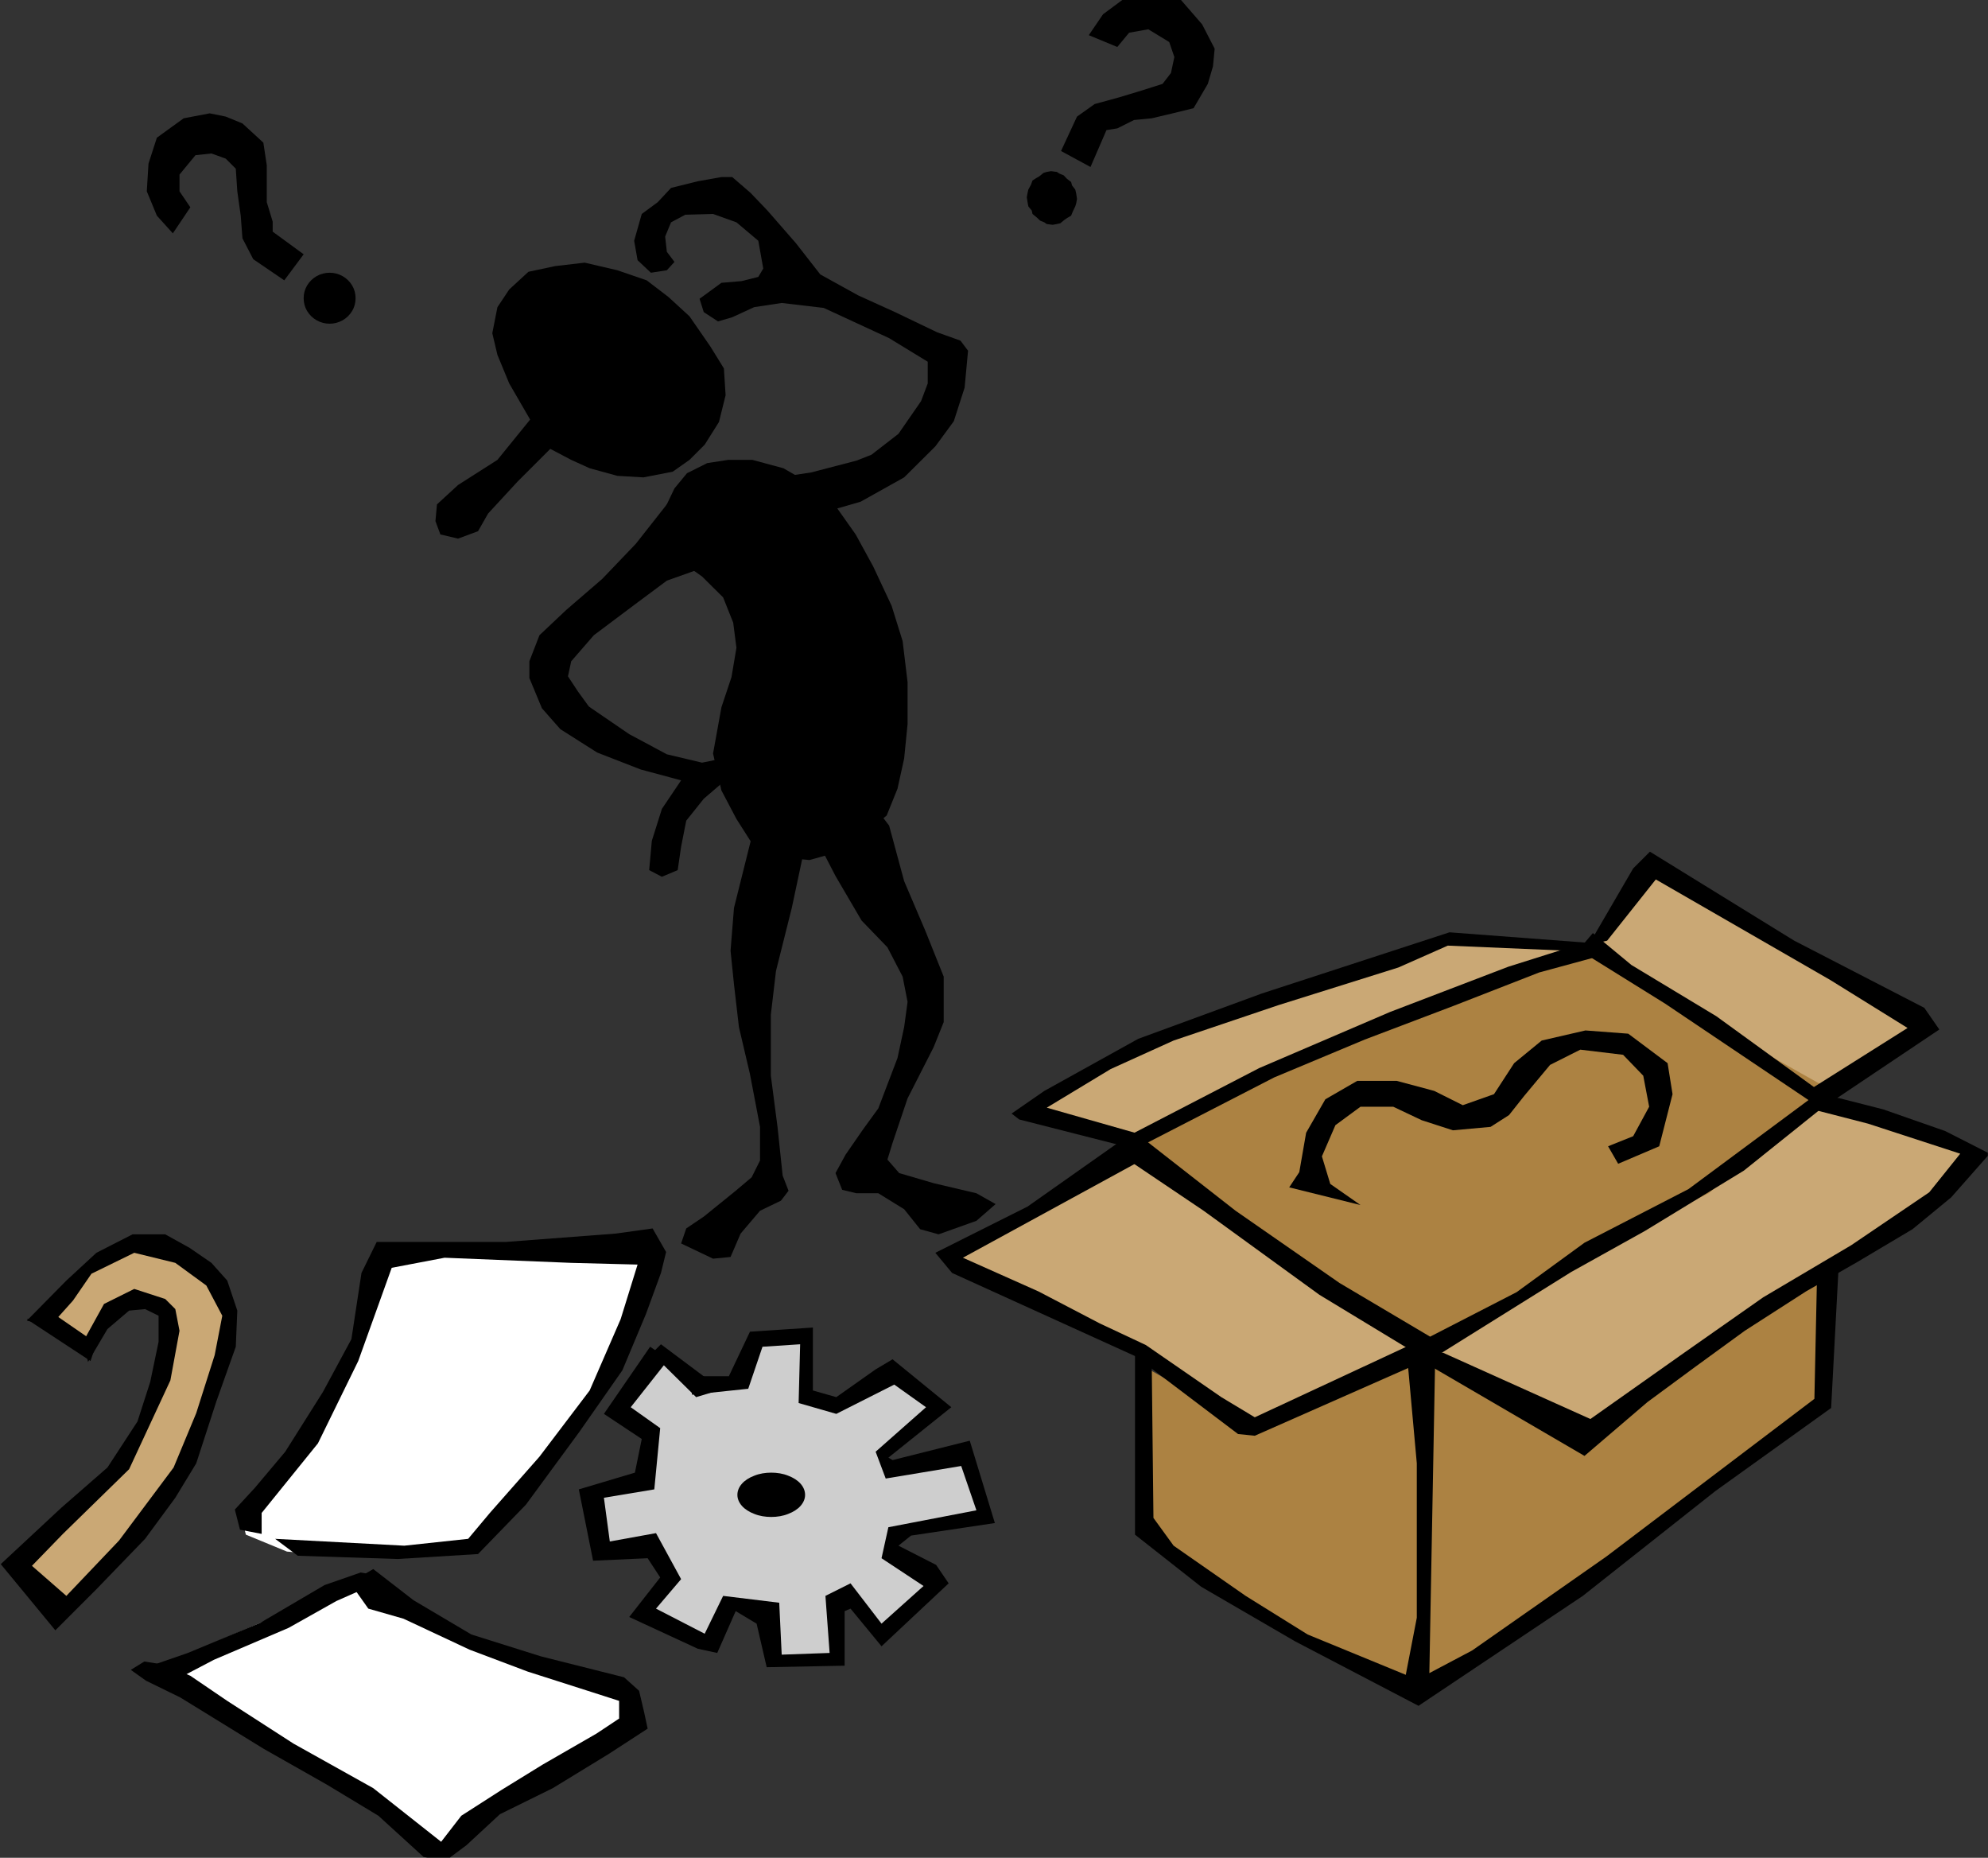 <?xml version="1.0" encoding="UTF-8" standalone="no"?>
<svg
   xmlns:ooo="http://xml.openoffice.org/svg/export"
   xmlns:dc="http://purl.org/dc/elements/1.1/"
   xmlns:cc="http://creativecommons.org/ns#"
   xmlns:rdf="http://www.w3.org/1999/02/22-rdf-syntax-ns#"
   xmlns:svg="http://www.w3.org/2000/svg"
   xmlns="http://www.w3.org/2000/svg"
   xmlns:sodipodi="http://sodipodi.sourceforge.net/DTD/sodipodi-0.dtd"
   xmlns:inkscape="http://www.inkscape.org/namespaces/inkscape"
   version="1.2"
   width="104.55mm"
   height="97.68mm"
   viewBox="0 0 10455 9768"
   preserveAspectRatio="xMidYMid"
   xml:space="preserve"
   id="svg143"
   sodipodi:docname="needhelp.svg"
   style="fill-rule:evenodd;stroke-width:28.222;stroke-linejoin:round"
   inkscape:version="0.92.5 (2060ec1f9f, 2020-04-08)"><rect x="0" y="0" width="10455" height="9768" fill="#333333" stroke="none"/><sodipodi:namedview
   pagecolor="#ffffff"
   bordercolor="#666666"
   borderopacity="1"
   objecttolerance="10"
   gridtolerance="10"
   guidetolerance="10"
   inkscape:pageopacity="0"
   inkscape:pageshadow="2"
   inkscape:window-width="664"
   inkscape:window-height="487"
   id="namedview145"
   showgrid="false"
   inkscape:zoom="0.2102413"
   inkscape:cx="197.5937"
   inkscape:cy="184.59212"
   inkscape:window-x="0"
   inkscape:window-y="0"
   inkscape:window-maximized="0"
   inkscape:current-layer="svg143" />
 <defs
   class="ClipPathGroup"
   id="defs8">
  <clipPath
   id="presentation_clip_path"
   clipPathUnits="userSpaceOnUse">
   <rect
   x="0"
   y="0"
   width="21000"
   height="29700"
   id="rect2" />
  </clipPath>
  <clipPath
   id="presentation_clip_path_shrink"
   clipPathUnits="userSpaceOnUse">
   <rect
   x="21"
   y="29"
   width="20958"
   height="29641"
   id="rect5" />
  </clipPath>
 </defs>
 <defs
   class="TextShapeIndex"
   id="defs12">
  <g
   ooo:slide="id1"
   ooo:id-list="id3"
   id="g10" />
 </defs>
 <defs
   class="EmbeddedBulletChars"
   id="defs44">
  <g
   id="bullet-char-template-57356"
   transform="matrix(4.8828125e-4,0,0,-4.8828125e-4,0,0)">
   <path
   d="M 580,1141 1163,571 580,0 -4,571 Z"
   id="path14"
   inkscape:connector-curvature="0" />
  </g>
  <g
   id="bullet-char-template-57354"
   transform="matrix(4.8828125e-4,0,0,-4.8828125e-4,0,0)">
   <path
   d="M 8,1128 H 1137 V 0 H 8 Z"
   id="path17"
   inkscape:connector-curvature="0" />
  </g>
  <g
   id="bullet-char-template-10146"
   transform="matrix(4.8828125e-4,0,0,-4.8828125e-4,0,0)">
   <path
   d="M 174,0 602,739 174,1481 1456,739 Z M 1358,739 309,1346 659,739 Z"
   id="path20"
   inkscape:connector-curvature="0" />
  </g>
  <g
   id="bullet-char-template-10132"
   transform="matrix(4.8828125e-4,0,0,-4.8828125e-4,0,0)">
   <path
   d="M 2015,739 1276,0 H 717 l 543,543 H 174 v 393 h 1086 l -543,545 h 557 z"
   id="path23"
   inkscape:connector-curvature="0" />
  </g>
  <g
   id="bullet-char-template-10007"
   transform="matrix(4.8828125e-4,0,0,-4.8828125e-4,0,0)">
   <path
   d="m 0,-2 c -7,16 -16,29 -25,39 l 381,530 c -94,256 -141,385 -141,387 0,25 13,38 40,38 9,0 21,-2 34,-5 21,4 42,12 65,25 l 27,-13 111,-251 280,301 64,-25 24,25 c 21,-10 41,-24 62,-43 C 886,937 835,863 770,784 769,783 710,716 594,584 L 774,223 c 0,-27 -21,-55 -63,-84 l 16,-20 C 717,90 699,76 672,76 641,76 570,178 457,381 L 164,-76 c -22,-34 -53,-51 -92,-51 -42,0 -63,17 -64,51 -7,9 -10,24 -10,44 0,9 1,19 2,30 z"
   id="path26"
   inkscape:connector-curvature="0" />
  </g>
  <g
   id="bullet-char-template-10004"
   transform="matrix(4.8828125e-4,0,0,-4.8828125e-4,0,0)">
   <path
   d="M 285,-33 C 182,-33 111,30 74,156 52,228 41,333 41,471 c 0,78 14,145 41,201 34,71 87,106 158,106 53,0 88,-31 106,-94 l 23,-176 c 8,-64 28,-97 59,-98 l 735,706 c 11,11 33,17 66,17 42,0 63,-15 63,-46 V 965 c 0,-36 -10,-64 -30,-84 L 442,47 C 390,-6 338,-33 285,-33 Z"
   id="path29"
   inkscape:connector-curvature="0" />
  </g>
  <g
   id="bullet-char-template-9679"
   transform="matrix(4.8828125e-4,0,0,-4.8828125e-4,0,0)">
   <path
   d="M 813,0 C 632,0 489,54 383,161 276,268 223,411 223,592 c 0,181 53,324 160,431 106,107 249,161 430,161 179,0 323,-54 432,-161 108,-107 162,-251 162,-431 0,-180 -54,-324 -162,-431 C 1136,54 992,0 813,0 Z"
   id="path32"
   inkscape:connector-curvature="0" />
  </g>
  <g
   id="bullet-char-template-8226"
   transform="matrix(4.8828125e-4,0,0,-4.8828125e-4,0,0)">
   <path
   d="m 346,457 c -73,0 -137,26 -191,78 -54,51 -81,114 -81,188 0,73 27,136 81,188 54,52 118,78 191,78 73,0 134,-26 185,-79 51,-51 77,-114 77,-187 0,-75 -25,-137 -76,-188 -50,-52 -112,-78 -186,-78 z"
   id="path35"
   inkscape:connector-curvature="0" />
  </g>
  <g
   id="bullet-char-template-8211"
   transform="matrix(4.8828125e-4,0,0,-4.8828125e-4,0,0)">
   <path
   d="M -4,459 H 1135 V 606 H -4 Z"
   id="path38"
   inkscape:connector-curvature="0" />
  </g>
  <g
   id="bullet-char-template-61548"
   transform="matrix(4.8828125e-4,0,0,-4.8828125e-4,0,0)">
   <path
   d="m 173,740 c 0,163 58,303 173,419 116,115 255,173 419,173 163,0 302,-58 418,-173 116,-116 174,-256 174,-419 0,-163 -58,-303 -174,-418 C 1067,206 928,148 765,148 601,148 462,206 346,322 231,437 173,577 173,740 Z"
   id="path41"
   inkscape:connector-curvature="0" />
  </g>
 </defs>
 <g
   id="g49"
   transform="translate(-5272,-9966)">
  <g
   id="id2"
   class="Master_Slide">
   <g
   id="bg-id2"
   class="Background" />
   <g
   id="bo-id2"
   class="BackgroundObjects" />
  </g>
 </g>
 <g
   class="SlideGroup"
   id="g141"
   transform="translate(-5272,-9966)">
  <g
   id="g139">
   <g
   id="container-id1">
    <g
   id="id1"
   class="Slide"
   clip-path="url(#presentation_clip_path)">
     <g
   class="Page"
   id="g135">
      <g
   class="Graphic"
   id="g133">
       <g
   id="id3">
        <rect
   class="BoundingBox"
   x="5272"
   y="9966"
   width="10455"
   height="9768"
   id="rect51"
   style="fill:none;stroke:none" />
        <defs
   id="defs56">
         <clipPath
   id="clip_path_1"
   clipPathUnits="userSpaceOnUse">
          <path
   d="m 5272,9966 h 10454 v 9767 H 5272 Z"
   id="path53"
   inkscape:connector-curvature="0" />
         </clipPath>
        </defs>
        <g
   clip-path="url(#clip_path_1)"
   id="g130">
         <path
   d="m 11276,17144 9,896 406,322 405,212 640,322 750,-494 812,-622 578,-428 30,-702 -414,260 -406,283 -463,353 -869,-468 -340,154 -587,225 z"
   id="path58"
   inkscape:connector-curvature="0"
   style="fill:#ac8242;stroke:none" />
         <path
   d="m 11236,15979 -970,618 591,296 489,234 503,361 953,-450 -631,-353 -507,-353 z"
   id="path60"
   inkscape:connector-curvature="0"
   style="fill:#caa875;stroke:none" />
         <path
   d="m 12820,17047 785,-494 560,-300 411,-318 286,-225 605,234 211,106 -299,300 -552,340 -516,317 -446,349 -260,185 -728,-379 z"
   id="path62"
   inkscape:connector-curvature="0"
   style="fill:#caa875;stroke:none" />
         <path
   d="m 11267,15975 834,-415 763,-339 785,-287 -811,-31 -411,168 -754,238 -446,181 -542,326 z"
   id="path64"
   inkscape:connector-curvature="0"
   style="fill:#caa875;stroke:none" />
         <path
   d="m 13649,14978 706,441 499,344 564,-384 -939,-529 -539,-344 z"
   id="path66"
   inkscape:connector-curvature="0"
   style="fill:#caa875;stroke:none" />
         <path
   d="m 11302,15984 415,410 569,371 521,300 617,-349 349,-234 485,-242 635,-547 -983,-552 -318,-185 -1032,388 -755,322 -608,309 z"
   id="path68"
   inkscape:connector-curvature="0"
   style="fill:#ac8242;stroke:none" />
         <path
   d="m 13724,14912 256,-322 918,529 406,252 -525,331 30,79 49,9 613,-411 -79,-114 -684,-353 -759,-468 -88,88 -234,402 z"
   id="path70"
   inkscape:connector-curvature="0"
   style="fill:#000000;stroke:none" />
         <path
   d="m 13649,14925 -754,-57 -988,322 -649,238 -494,274 -172,119 40,31 569,145 57,-70 -481,-137 336,-203 331,-150 551,-186 631,-198 260,-115 635,27 z"
   id="path72"
   inkscape:connector-curvature="0"
   style="fill:#000000;stroke:none" />
         <path
   d="m 11201,15940 -525,370 -485,243 88,106 962,437 542,410 88,9 931,-411 -48,-97 -883,411 -176,-106 -397,-274 -243,-114 -322,-168 -397,-177 905,-494 z"
   id="path74"
   inkscape:connector-curvature="0"
   style="fill:#000000;stroke:none" />
         <path
   d="m 12860,17078 776,349 494,-349 415,-291 463,-274 410,-278 163,-203 -485,-158 -326,-84 57,-80 349,89 326,114 234,119 -203,230 -203,167 -291,173 -269,154 -322,207 -261,190 -251,185 -331,283 -900,-525 z"
   id="path76"
   inkscape:connector-curvature="0"
   style="fill:#000000;stroke:none" />
         <path
   d="m 11285,15953 485,379 547,380 476,282 455,-234 357,-260 547,-282 631,-468 -754,-507 -455,-283 75,-88 203,168 446,269 608,441 -463,371 -520,317 -388,216 -750,468 -574,-348 -609,-442 -432,-291 v -119 z"
   id="path78"
   inkscape:connector-curvature="0"
   style="fill:#000000;stroke:none" />
         <path
   d="m 11170,15957 724,-375 688,-295 622,-238 463,-146 57,79 -357,97 -454,177 -464,176 -476,199 -746,384 z"
   id="path80"
   inkscape:connector-curvature="0"
   style="fill:#000000;stroke:none" />
         <path
   d="m 11241,17087 v 948 l 348,274 494,287 649,339 864,-578 697,-551 609,-437 40,-754 -115,97 -13,609 -1094,829 -706,494 -225,119 31,-1676 -115,-27 -31,58 49,542 v 812 l -58,300 -516,-212 -326,-203 -379,-264 -106,-146 -9,-812 z"
   id="path82"
   inkscape:connector-curvature="0"
   style="fill:#000000;stroke:none" />
         <path
   d="m 12105,16129 36,-207 101,-176 168,-97 h 207 l 198,53 150,75 164,-58 106,-163 145,-119 230,-53 225,17 207,155 26,163 -70,274 -216,92 -53,-92 132,-53 84,-155 -31,-163 -106,-110 -225,-27 -159,80 -136,163 -80,101 -97,62 -198,18 -164,-53 -150,-71 h -172 l -132,97 -71,164 44,145 159,111 -375,-93 z"
   id="path84"
   inkscape:connector-curvature="0"
   style="fill:#000000;stroke:none" />
         <path
   d="m 8925,17250 229,-26 93,-217 264,-26 v 340 l 155,35 295,-185 265,203 -322,242 66,89 393,-89 88,349 -463,66 -27,124 221,163 -278,278 -159,-199 -79,27 v 278 l -340,26 18,-296 h -261 l -88,208 -348,-181 159,-172 -133,-185 -242,35 -71,-305 296,-79 26,-260 -172,-111 243,-304 z"
   id="path86"
   inkscape:connector-curvature="0"
   style="fill:#cecece;stroke:none" />
         <path
   d="m 8911,17299 296,-31 75,-221 198,-13 -8,309 198,57 305,-154 167,119 -265,234 53,141 397,-66 80,233 -463,89 -36,163 221,146 -221,198 -163,-212 -132,66 22,300 -252,9 -13,-273 -295,-36 -97,199 -256,-132 132,-155 -132,-242 -243,44 -31,-230 265,-44 31,-322 -155,-110 199,-252 -97,-66 -243,353 199,132 -36,177 -295,88 75,375 287,-13 66,101 -163,208 361,167 102,22 97,-220 110,66 53,229 410,-8 v -287 l 31,-13 163,198 353,-331 -66,-97 -198,-101 66,-53 441,-66 -132,-433 -406,102 -22,-13 331,-265 -309,-252 -89,53 -207,146 -123,-35 v -331 l -331,22 -111,234 h -194 z"
   id="path88"
   inkscape:connector-curvature="0"
   style="fill:#000000;stroke:none" />
         <path
   d="m 8933,17312 -233,-230 48,-48 318,238 z"
   id="path90"
   inkscape:connector-curvature="0"
   style="fill:#000000;stroke:none" />
         <path
   d="m 9506,17826 c 0,20 -8,40 -24,58 -15,17 -38,32 -65,42 -27,11 -58,16 -89,16 -31,0 -62,-5 -89,-16 -27,-10 -50,-25 -65,-42 -16,-18 -24,-38 -24,-58 0,-21 8,-41 24,-59 15,-17 38,-32 65,-42 27,-11 58,-16 89,-16 31,0 62,5 89,16 27,10 50,25 65,42 16,18 24,38 24,59 z"
   id="path92"
   inkscape:connector-curvature="0"
   style="fill:#000000;stroke:none" />
         <path
   d="m 5519,16871 216,-217 300,-158 243,79 163,190 26,167 -52,296 -120,366 -154,278 -225,287 -344,304 -225,-251 543,-507 225,-459 53,-340 -80,-88 -163,-18 -137,106 -62,163 z"
   id="path94"
   inkscape:connector-curvature="0"
   style="fill:#caa875;stroke:none" />
         <path
   d="m 5709,17021 110,-199 159,-79 163,53 53,53 22,114 -48,261 -217,467 -348,340 -163,168 181,158 277,-291 287,-384 119,-286 97,-305 40,-207 -84,-159 -163,-119 -216,-53 -225,110 -97,141 -119,133 -124,-27 208,-211 158,-146 190,-97 h 172 l 128,71 115,79 83,93 53,158 -8,190 -102,287 -106,326 -110,181 -159,216 -256,265 -216,216 -287,-348 318,-296 243,-212 158,-242 67,-208 44,-211 v -137 l -71,-35 -84,8 -114,97 -102,173 z"
   id="path96"
   inkscape:connector-curvature="0"
   style="fill:#000000;stroke:none" />
         <path
   d="m 5550,16871 229,158 -31,93 -335,-220 z"
   id="path98"
   inkscape:connector-curvature="0"
   style="fill:#000000;stroke:none" />
         <path
   d="m 6106,18728 1072,-459 463,296 287,101 626,190 44,163 -873,539 -146,172 -260,-190 -265,-216 -750,-442 z"
   id="path100"
   inkscape:connector-curvature="0"
   style="fill:#ffffff;stroke:none" />
         <path
   d="m 8554,18785 -437,-110 -366,-115 -304,-180 -212,-164 -123,71 97,137 185,53 348,163 305,115 344,110 137,44 v 35 58 l -119,79 -283,163 -216,133 -212,136 -106,137 -357,-282 -419,-234 -349,-225 -194,-132 -136,-58 -106,-17 -71,44 80,57 180,88 437,269 335,190 270,163 238,217 119,17 106,-79 176,-163 278,-137 296,-181 203,-132 -18,-84 -27,-115 z"
   id="path102"
   inkscape:connector-curvature="0"
   style="fill:#000000;stroke:none" />
         <path
   d="m 5991,18750 269,-93 380,-158 339,-199 190,-66 53,9 9,57 -190,84 -251,141 -393,168 -252,132 z"
   id="path104"
   inkscape:connector-curvature="0"
   style="fill:#000000;stroke:none" />
         <path
   d="m 6538,17925 296,-295 181,-323 185,-366 79,-379 1407,-53 27,106 -190,529 -114,216 -261,296 -269,322 -132,146 -671,26 -295,-26 -216,-89 z"
   id="path106"
   inkscape:connector-curvature="0"
   style="fill:#ffffff;stroke:none" />
         <path
   d="m 6648,17921 296,-366 212,-433 106,-295 70,-195 278,-53 666,27 349,9 -89,287 -163,375 -264,348 -261,296 -114,136 -336,36 -679,-36 119,89 525,17 423,-26 252,-260 282,-384 225,-322 124,-296 79,-216 27,-110 -71,-124 -194,27 -578,44 h -543 -136 l -80,163 -53,348 -150,278 -198,314 -159,189 -106,115 27,106 114,22 z"
   id="path108"
   inkscape:connector-curvature="0"
   style="fill:#000000;stroke:none" />
         <path
   d="m 7142,11534 c 0,24 -6,47 -18,67 -12,20 -29,37 -50,49 -21,12 -45,18 -68,18 -24,0 -48,-6 -69,-18 -21,-12 -38,-29 -50,-49 -12,-20 -18,-43 -18,-67 0,-24 6,-47 18,-67 12,-20 29,-37 50,-49 21,-12 45,-18 69,-18 23,0 47,6 68,18 21,12 38,29 50,49 12,20 18,43 18,67 z"
   id="path110"
   inkscape:connector-curvature="0"
   style="fill:#000000;stroke:none" />
         <path
   d="m 6706,11131 v 53 l 163,119 -102,137 -163,-111 -57,-110 -9,-119 -18,-128 -8,-119 -53,-53 -75,-27 -84,9 -84,102 v 88 l 57,84 -92,137 -84,-93 -53,-128 9,-146 44,-136 141,-102 137,-26 84,17 88,36 110,101 18,119 v 110 84 z"
   id="path112"
   inkscape:connector-curvature="0"
   style="fill:#000000;stroke:none" />
         <path
   d="m 10830,11144 18,-4 22,-18 13,-9 22,-13 9,-22 13,-27 5,-17 4,-22 -4,-27 -5,-22 -17,-22 -5,-18 -22,-17 -17,-18 -22,-9 -14,-9 -31,-4 -22,4 -17,5 -22,18 -14,8 -22,14 -8,22 -14,26 -4,18 -4,22 4,26 4,22 18,22 4,18 22,18 18,17 22,9 13,9 31,4 z"
   id="path114"
   inkscape:connector-curvature="0"
   style="fill:#000000;stroke:none" />
         <path
   d="m 11148,10641 -57,9 -84,194 -155,-84 84,-181 93,-66 128,-35 119,-36 110,-35 44,-57 18,-84 -27,-79 -110,-67 -101,18 -62,75 -150,-62 75,-110 101,-75 155,-9 154,9 111,128 66,128 -9,93 -27,92 -75,128 -110,27 -110,26 -93,9 z"
   id="path116"
   inkscape:connector-curvature="0"
   style="fill:#000000;stroke:none" />
         <path
   d="m 8060,12172 -110,-190 -62,-150 -27,-114 27,-137 62,-93 101,-93 141,-30 155,-18 172,40 154,53 115,88 110,101 110,159 71,115 9,141 -35,141 -75,119 -80,80 -88,62 -154,30 -137,-8 -146,-40 -97,-44 -110,-58 -172,172 -155,168 -53,93 -105,39 -93,-22 -26,-70 8,-88 111,-102 207,-132 z"
   id="path118"
   inkscape:connector-curvature="0"
   style="fill:#000000;stroke:none" />
         <path
   d="m 8885,12454 106,-53 110,-17 h 128 l 163,44 137,79 137,119 106,150 92,168 97,207 58,186 26,216 v 220 l -18,181 -35,159 -57,141 -124,102 -92,79 -190,53 -181,-17 -110,-53 -93,-146 -79,-150 -44,-194 44,-243 53,-159 26,-154 -17,-132 -53,-133 -111,-110 -88,-62 -75,-97 -26,-115 v -97 l 44,-92 z"
   id="path120"
   inkscape:connector-curvature="0"
   style="fill:#000000;stroke:none" />
         <path
   d="m 8616,12825 163,-207 128,-89 93,62 75,243 -49,97 -247,88 -172,128 -212,159 -119,137 -17,79 52,79 58,80 212,145 198,106 185,44 84,-17 35,26 18,71 -128,110 -92,115 -27,137 -18,123 -83,35 -67,-35 14,-154 53,-168 101,-150 -212,-57 -229,-89 -194,-123 -97,-110 -66,-159 v -88 l 53,-137 141,-133 189,-163 z"
   id="path122"
   inkscape:connector-curvature="0"
   style="fill:#000000;stroke:none" />
         <path
   d="m 9366,12476 172,-26 238,-62 79,-31 142,-110 119,-172 35,-93 v -114 l -203,-124 -344,-159 -221,-26 -145,22 -115,53 -75,22 -75,-49 -22,-70 115,-84 106,-9 88,-22 26,-44 -26,-146 -115,-97 -123,-44 -146,4 -75,40 -31,75 9,80 40,53 -40,44 -84,13 -70,-66 -18,-102 40,-141 84,-62 70,-75 141,-35 124,-22 h 57 l 97,84 88,92 150,172 128,164 199,110 194,88 221,106 123,44 40,53 -18,194 -57,177 -97,132 -164,163 -229,128 -309,89 -145,-14 -106,-75 -18,-88 z"
   id="path124"
   inkscape:connector-curvature="0"
   style="fill:#000000;stroke:none" />
         <path
   d="m 9538,14325 -27,-101 102,-115 132,9 93,44 110,145 79,292 111,260 97,242 v 133 106 l -53,132 -137,269 -79,234 -27,88 62,71 181,53 225,53 101,57 -101,88 -199,71 -97,-27 -84,-105 -136,-84 h -115 l -75,-18 -35,-88 53,-97 92,-133 80,-110 101,-265 35,-163 18,-132 -26,-133 -80,-154 -136,-141 -137,-234 z"
   id="path126"
   inkscape:connector-curvature="0"
   style="fill:#000000;stroke:none" />
         <path
   d="m 9132,14740 84,-336 53,-216 92,-53 128,18 66,132 -57,164 -62,291 -83,331 -27,229 v 322 l 35,269 27,256 31,80 -40,52 -110,53 -102,120 -53,123 -92,9 -168,-80 27,-79 92,-62 168,-136 84,-71 44,-88 v -177 l -53,-278 -58,-247 -26,-225 -18,-176 z"
   id="path128"
   inkscape:connector-curvature="0"
   style="fill:#000000;stroke:none" />
        </g>
       </g>
      </g>
     </g>
    </g>
   </g>
  </g>
 </g>
</svg>